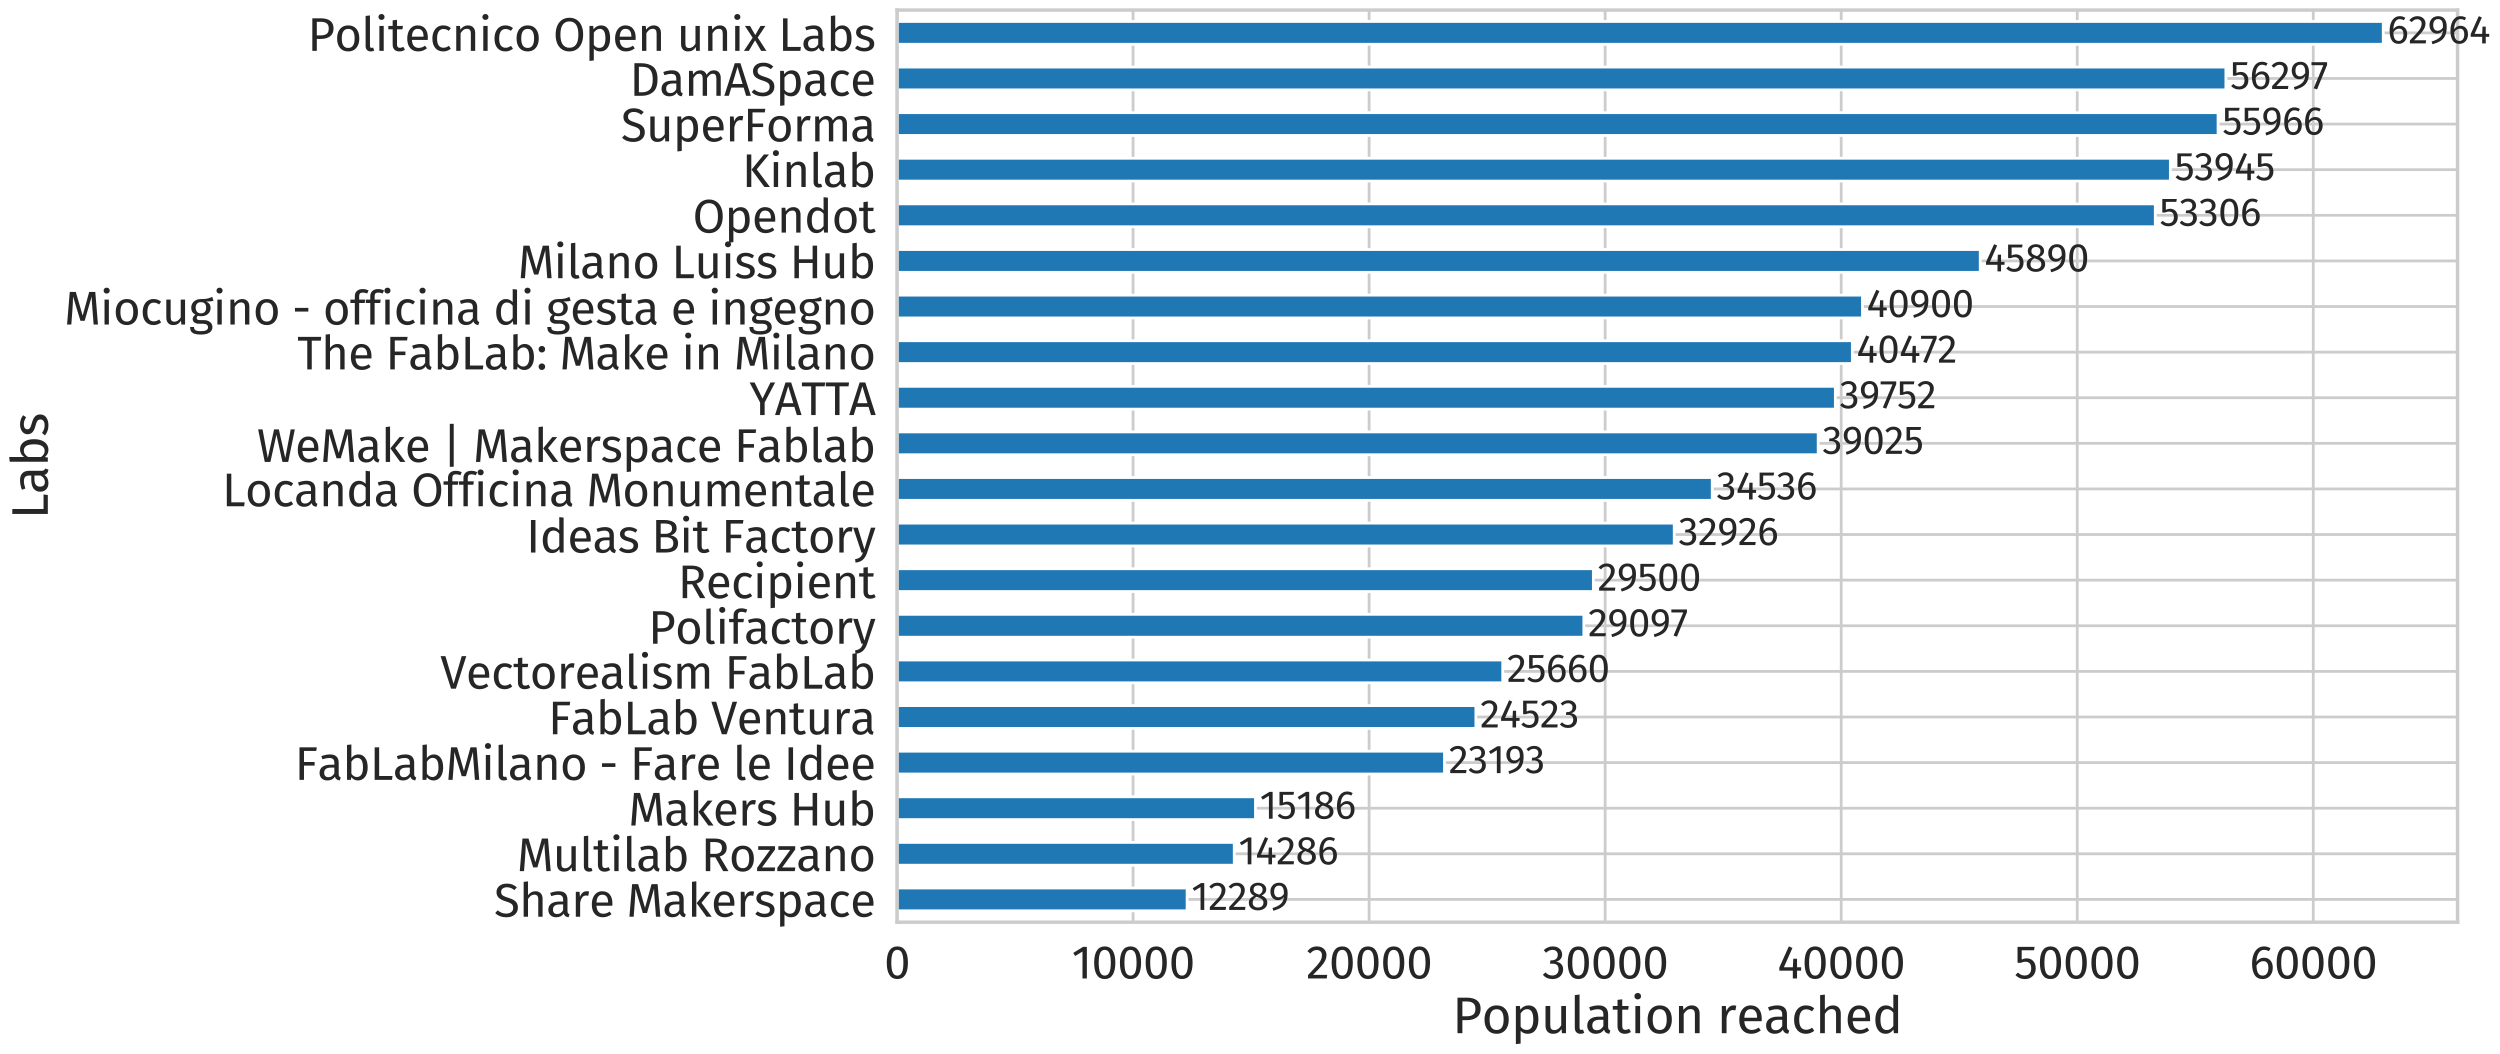 <?xml version="1.0" encoding="utf-8" standalone="no"?>
<!DOCTYPE svg PUBLIC "-//W3C//DTD SVG 1.1//EN"
  "http://www.w3.org/Graphics/SVG/1.1/DTD/svg11.dtd">
<svg height="753.745pt" version="1.1" viewBox="0 0 1787.872 753.745" width="1787.872pt" xmlns="http://www.w3.org/2000/svg" xmlns:xlink="http://www.w3.org/1999/xlink">
 <defs>
  <style type="text/css">*{stroke-linecap:butt;stroke-linejoin:round;}</style>
 </defs>
 <g id="figure_1">
  <g id="patch_1">
   <path d="M 0 753.745 
L 1787.872 753.745 
L 1787.872 0 
L 0 0 
z
" style="fill:#ffffff;"/>
  </g>
  <g id="axes_1">
   <g id="patch_2">
    <path d="M 641.512 659.52 
L 1757.512 659.52 
L 1757.512 7.2 
L 641.512 7.2 
z
" style="fill:#ffffff;"/>
   </g>
   <g id="matplotlib.axis_1">
    <g id="xtick_1">
     <g id="line2d_1">
      <path clip-path="url(#p5cc1c5a984)" d="M 641.512 659.52 
L 641.512 7.2 
" style="fill:none;stroke:#cccccc;stroke-linecap:round;stroke-width:2;"/>
     </g>
     <g id="text_1">
      <!-- 0 -->
      <g style="fill:#262626;" transform="translate(632.306 699.77)scale(0.33 -0.33)">
       <defs>
        <path d="M 1786 4346 
Q 2496 4346 2857 3779 
Q 3219 3213 3219 2138 
Q 3219 1062 2857 492 
Q 2496 -77 1786 -77 
Q 1075 -77 713 492 
Q 352 1062 352 2138 
Q 352 3213 713 3779 
Q 1075 4346 1786 4346 
z
M 1786 3878 
Q 1370 3878 1168 3468 
Q 966 3059 966 2138 
Q 966 1216 1168 803 
Q 1370 390 1786 390 
Q 2195 390 2400 803 
Q 2605 1216 2605 2138 
Q 2605 3053 2400 3465 
Q 2195 3878 1786 3878 
z
" id="FiraSans-Regular-30" transform="scale(0.016)"/>
       </defs>
       <use xlink:href="#FiraSans-Regular-30"/>
      </g>
     </g>
    </g>
    <g id="xtick_2">
     <g id="line2d_2">
      <path clip-path="url(#p5cc1c5a984)" d="M 810.316 659.52 
L 810.316 7.2 
" style="fill:none;stroke:#cccccc;stroke-linecap:round;stroke-width:2;"/>
     </g>
     <g id="text_2">
      <!-- 10000 -->
      <g style="fill:#262626;" transform="translate(766.346 699.77)scale(0.33 -0.33)">
       <defs>
        <path d="M 2067 4282 
L 2067 0 
L 1478 0 
L 1478 3654 
L 480 3046 
L 224 3462 
L 1549 4282 
L 2067 4282 
z
" id="FiraSans-Regular-31" transform="scale(0.016)"/>
       </defs>
       <use xlink:href="#FiraSans-Regular-31"/>
       <use x="43.3" xlink:href="#FiraSans-Regular-30"/>
       <use x="99.1" xlink:href="#FiraSans-Regular-30"/>
       <use x="154.9" xlink:href="#FiraSans-Regular-30"/>
       <use x="210.7" xlink:href="#FiraSans-Regular-30"/>
      </g>
     </g>
    </g>
    <g id="xtick_3">
     <g id="line2d_3">
      <path clip-path="url(#p5cc1c5a984)" d="M 979.12 659.52 
L 979.12 7.2 
" style="fill:none;stroke:#cccccc;stroke-linecap:round;stroke-width:2;"/>
     </g>
     <g id="text_3">
      <!-- 20000 -->
      <g style="fill:#262626;" transform="translate(934.126 699.77)scale(0.33 -0.33)">
       <defs>
        <path d="M 1459 4346 
Q 1843 4346 2134 4192 
Q 2426 4038 2586 3772 
Q 2746 3507 2746 3174 
Q 2746 2784 2570 2425 
Q 2394 2067 2029 1651 
Q 1664 1235 922 493 
L 2848 493 
L 2778 0 
L 250 0 
L 250 467 
Q 1107 1357 1465 1769 
Q 1824 2182 1977 2489 
Q 2131 2797 2131 3149 
Q 2131 3482 1939 3670 
Q 1747 3859 1427 3859 
Q 1165 3859 966 3750 
Q 768 3642 544 3392 
L 160 3699 
Q 422 4026 742 4186 
Q 1062 4346 1459 4346 
z
" id="FiraSans-Regular-32" transform="scale(0.016)"/>
       </defs>
       <use xlink:href="#FiraSans-Regular-32"/>
       <use x="49.5" xlink:href="#FiraSans-Regular-30"/>
       <use x="105.3" xlink:href="#FiraSans-Regular-30"/>
       <use x="161.1" xlink:href="#FiraSans-Regular-30"/>
       <use x="216.9" xlink:href="#FiraSans-Regular-30"/>
      </g>
     </g>
    </g>
    <g id="xtick_4">
     <g id="line2d_4">
      <path clip-path="url(#p5cc1c5a984)" d="M 1147.924 659.52 
L 1147.924 7.2 
" style="fill:none;stroke:#cccccc;stroke-linecap:round;stroke-width:2;"/>
     </g>
     <g id="text_4">
      <!-- 30000 -->
      <g style="fill:#262626;" transform="translate(1102.863 699.77)scale(0.33 -0.33)">
       <defs>
        <path d="M 1440 4346 
Q 1837 4346 2121 4198 
Q 2406 4051 2556 3801 
Q 2707 3552 2707 3258 
Q 2707 2867 2480 2614 
Q 2253 2362 1875 2272 
Q 2304 2234 2573 1965 
Q 2842 1696 2842 1235 
Q 2842 864 2662 563 
Q 2483 262 2150 92 
Q 1818 -77 1382 -77 
Q 992 -77 665 67 
Q 339 211 96 499 
L 448 826 
Q 659 608 880 505 
Q 1101 403 1363 403 
Q 1766 403 1996 630 
Q 2227 858 2227 1242 
Q 2227 1664 2009 1837 
Q 1792 2010 1376 2010 
L 1056 2010 
L 1126 2464 
L 1344 2464 
Q 1677 2464 1897 2662 
Q 2118 2861 2118 3219 
Q 2118 3520 1926 3696 
Q 1734 3872 1408 3872 
Q 1158 3872 950 3782 
Q 742 3693 525 3488 
L 218 3840 
Q 762 4346 1440 4346 
z
" id="FiraSans-Regular-33" transform="scale(0.016)"/>
       </defs>
       <use xlink:href="#FiraSans-Regular-33"/>
       <use x="49.9" xlink:href="#FiraSans-Regular-30"/>
       <use x="105.7" xlink:href="#FiraSans-Regular-30"/>
       <use x="161.5" xlink:href="#FiraSans-Regular-30"/>
       <use x="217.3" xlink:href="#FiraSans-Regular-30"/>
      </g>
     </g>
    </g>
    <g id="xtick_5">
     <g id="line2d_5">
      <path clip-path="url(#p5cc1c5a984)" d="M 1316.728 659.52 
L 1316.728 7.2 
" style="fill:none;stroke:#cccccc;stroke-linecap:round;stroke-width:2;"/>
     </g>
     <g id="text_5">
      <!-- 40000 -->
      <g style="fill:#262626;" transform="translate(1271.123 699.77)scale(0.33 -0.33)">
       <defs>
        <path d="M 3213 1523 
L 3213 1056 
L 2656 1056 
L 2656 0 
L 2086 0 
L 2086 1056 
L 256 1056 
L 256 1478 
L 1542 4346 
L 2035 4141 
L 877 1523 
L 2093 1523 
L 2144 2675 
L 2656 2675 
L 2656 1523 
L 3213 1523 
z
" id="FiraSans-Regular-34" transform="scale(0.016)"/>
       </defs>
       <use xlink:href="#FiraSans-Regular-34"/>
       <use x="53.2" xlink:href="#FiraSans-Regular-30"/>
       <use x="109" xlink:href="#FiraSans-Regular-30"/>
       <use x="164.8" xlink:href="#FiraSans-Regular-30"/>
       <use x="220.6" xlink:href="#FiraSans-Regular-30"/>
      </g>
     </g>
    </g>
    <g id="xtick_6">
     <g id="line2d_6">
      <path clip-path="url(#p5cc1c5a984)" d="M 1485.532 659.52 
L 1485.532 7.2 
" style="fill:none;stroke:#cccccc;stroke-linecap:round;stroke-width:2;"/>
     </g>
     <g id="text_6">
      <!-- 50000 -->
      <g style="fill:#262626;" transform="translate(1440.44 699.77)scale(0.33 -0.33)">
       <defs>
        <path d="M 2688 3821 
L 1018 3821 
L 1018 2560 
Q 1344 2726 1702 2726 
Q 2253 2726 2585 2364 
Q 2918 2003 2918 1370 
Q 2918 947 2732 617 
Q 2547 288 2211 105 
Q 1875 -77 1434 -77 
Q 1043 -77 736 60 
Q 429 198 166 467 
L 512 806 
Q 717 602 934 502 
Q 1152 403 1427 403 
Q 1837 403 2070 659 
Q 2304 915 2304 1382 
Q 2304 1850 2093 2061 
Q 1882 2272 1523 2272 
Q 1357 2272 1216 2237 
Q 1075 2202 915 2125 
L 454 2125 
L 454 4282 
L 2771 4282 
L 2688 3821 
z
" id="FiraSans-Regular-35" transform="scale(0.016)"/>
       </defs>
       <use xlink:href="#FiraSans-Regular-35"/>
       <use x="50.1" xlink:href="#FiraSans-Regular-30"/>
       <use x="105.9" xlink:href="#FiraSans-Regular-30"/>
       <use x="161.7" xlink:href="#FiraSans-Regular-30"/>
       <use x="217.5" xlink:href="#FiraSans-Regular-30"/>
      </g>
     </g>
    </g>
    <g id="xtick_7">
     <g id="line2d_7">
      <path clip-path="url(#p5cc1c5a984)" d="M 1654.336 659.52 
L 1654.336 7.2 
" style="fill:none;stroke:#cccccc;stroke-linecap:round;stroke-width:2;"/>
     </g>
     <g id="text_7">
      <!-- 60000 -->
      <g style="fill:#262626;" transform="translate(1608.716 699.77)scale(0.33 -0.33)">
       <defs>
        <path d="M 1971 2816 
Q 2298 2816 2566 2662 
Q 2835 2509 2995 2201 
Q 3155 1894 3155 1453 
Q 3155 998 2972 649 
Q 2790 301 2480 112 
Q 2170 -77 1792 -77 
Q 1043 -77 697 476 
Q 352 1030 352 2010 
Q 352 2707 547 3235 
Q 742 3763 1107 4054 
Q 1472 4346 1971 4346 
Q 2458 4346 2854 4083 
L 2624 3693 
Q 2323 3878 1965 3878 
Q 1504 3878 1235 3436 
Q 966 2995 941 2253 
Q 1338 2816 1971 2816 
z
M 1792 390 
Q 2163 390 2361 672 
Q 2560 954 2560 1434 
Q 2560 2349 1869 2349 
Q 1587 2349 1350 2192 
Q 1114 2035 947 1760 
Q 966 1056 1168 723 
Q 1370 390 1792 390 
z
" id="FiraSans-Regular-36" transform="scale(0.016)"/>
       </defs>
       <use xlink:href="#FiraSans-Regular-36"/>
       <use x="53.3" xlink:href="#FiraSans-Regular-30"/>
       <use x="109.1" xlink:href="#FiraSans-Regular-30"/>
       <use x="164.9" xlink:href="#FiraSans-Regular-30"/>
       <use x="220.7" xlink:href="#FiraSans-Regular-30"/>
      </g>
     </g>
    </g>
    <g id="text_8">
     <!-- Population reached -->
     <g style="fill:#262626;" transform="translate(1038.629 738.878)scale(0.36 -0.36)">
      <defs>
       <path d="M 1798 4410 
Q 2618 4410 3066 4067 
Q 3514 3725 3514 3046 
Q 3514 2323 3046 1971 
Q 2579 1619 1805 1619 
L 1248 1619 
L 1248 0 
L 640 0 
L 640 4410 
L 1798 4410 
z
M 1779 2099 
Q 2310 2099 2588 2304 
Q 2867 2509 2867 3040 
Q 2867 3514 2588 3725 
Q 2310 3936 1792 3936 
L 1248 3936 
L 1248 2099 
L 1779 2099 
z
" id="FiraSans-Regular-50" transform="scale(0.016)"/>
       <path d="M 1875 3450 
Q 2586 3450 2979 2976 
Q 3373 2502 3373 1690 
Q 3373 1165 3193 765 
Q 3014 365 2675 144 
Q 2336 -77 1869 -77 
Q 1158 -77 761 396 
Q 365 870 365 1683 
Q 365 2208 544 2608 
Q 723 3008 1062 3229 
Q 1402 3450 1875 3450 
z
M 1875 2976 
Q 998 2976 998 1683 
Q 998 397 1869 397 
Q 2739 397 2739 1690 
Q 2739 2976 1875 2976 
z
" id="FiraSans-Regular-6f" transform="scale(0.016)"/>
       <path d="M 2157 3450 
Q 2803 3450 3104 2989 
Q 3405 2528 3405 1690 
Q 3405 896 3059 409 
Q 2714 -77 2080 -77 
Q 1517 -77 1197 307 
L 1197 -1293 
L 608 -1363 
L 608 3373 
L 1114 3373 
L 1158 2918 
Q 1344 3174 1606 3312 
Q 1869 3450 2157 3450 
z
M 1939 403 
Q 2771 403 2771 1690 
Q 2771 2982 2010 2982 
Q 1760 2982 1555 2835 
Q 1350 2688 1197 2458 
L 1197 813 
Q 1325 614 1517 508 
Q 1709 403 1939 403 
z
" id="FiraSans-Regular-70" transform="scale(0.016)"/>
       <path d="M 3117 0 
L 2611 0 
L 2566 525 
Q 2374 211 2124 67 
Q 1875 -77 1517 -77 
Q 1075 -77 825 192 
Q 576 461 576 954 
L 576 3373 
L 1165 3373 
L 1165 1018 
Q 1165 672 1286 528 
Q 1408 384 1683 384 
Q 2176 384 2528 966 
L 2528 3373 
L 3117 3373 
L 3117 0 
z
" id="FiraSans-Regular-75" transform="scale(0.016)"/>
       <path d="M 1280 -77 
Q 954 -77 765 118 
Q 576 314 576 666 
L 576 4730 
L 1165 4800 
L 1165 678 
Q 1165 538 1213 474 
Q 1261 410 1376 410 
Q 1498 410 1594 448 
L 1747 38 
Q 1536 -77 1280 -77 
z
" id="FiraSans-Regular-6c" transform="scale(0.016)"/>
       <path d="M 2880 787 
Q 2880 582 2950 483 
Q 3021 384 3162 333 
L 3027 -77 
Q 2765 -45 2605 70 
Q 2445 186 2368 429 
Q 2029 -77 1363 -77 
Q 864 -77 576 204 
Q 288 486 288 941 
Q 288 1478 675 1766 
Q 1062 2054 1773 2054 
L 2291 2054 
L 2291 2304 
Q 2291 2662 2118 2816 
Q 1946 2970 1587 2970 
Q 1216 2970 678 2790 
L 531 3219 
Q 1158 3450 1696 3450 
Q 2291 3450 2585 3158 
Q 2880 2867 2880 2330 
L 2880 787 
z
M 1498 365 
Q 2003 365 2291 890 
L 2291 1664 
L 1850 1664 
Q 915 1664 915 973 
Q 915 672 1062 518 
Q 1210 365 1498 365 
z
" id="FiraSans-Regular-61" transform="scale(0.016)"/>
       <path d="M 2310 154 
Q 1978 -77 1555 -77 
Q 1126 -77 886 169 
Q 646 416 646 883 
L 646 2918 
L 58 2918 
L 58 3373 
L 646 3373 
L 646 4134 
L 1235 4205 
L 1235 3373 
L 2035 3373 
L 1971 2918 
L 1235 2918 
L 1235 909 
Q 1235 646 1328 528 
Q 1421 410 1638 410 
Q 1837 410 2086 544 
L 2310 154 
z
" id="FiraSans-Regular-74" transform="scale(0.016)"/>
       <path d="M 1197 3373 
L 1197 0 
L 608 0 
L 608 3373 
L 1197 3373 
z
M 896 4992 
Q 1082 4992 1197 4877 
Q 1312 4762 1312 4589 
Q 1312 4416 1197 4304 
Q 1082 4192 896 4192 
Q 717 4192 601 4304 
Q 486 4416 486 4589 
Q 486 4762 601 4877 
Q 717 4992 896 4992 
z
" id="FiraSans-Regular-69" transform="scale(0.016)"/>
       <path d="M 2195 3450 
Q 2656 3450 2915 3174 
Q 3174 2899 3174 2419 
L 3174 0 
L 2586 0 
L 2586 2336 
Q 2586 2694 2451 2841 
Q 2317 2989 2054 2989 
Q 1786 2989 1581 2835 
Q 1376 2682 1197 2394 
L 1197 0 
L 608 0 
L 608 3373 
L 1114 3373 
L 1165 2874 
Q 1344 3142 1609 3296 
Q 1875 3450 2195 3450 
z
" id="FiraSans-Regular-6e" transform="scale(0.016)"/>
       <path id="FiraSans-Regular-20" transform="scale(0.016)"/>
       <path d="M 2074 3450 
Q 2253 3450 2406 3411 
L 2298 2835 
Q 2144 2874 2003 2874 
Q 1690 2874 1498 2643 
Q 1306 2413 1197 1926 
L 1197 0 
L 608 0 
L 608 3373 
L 1114 3373 
L 1171 2688 
Q 1306 3066 1536 3258 
Q 1766 3450 2074 3450 
z
" id="FiraSans-Regular-72" transform="scale(0.016)"/>
       <path d="M 3155 1786 
Q 3155 1638 3142 1485 
L 992 1485 
Q 1030 928 1273 665 
Q 1517 403 1901 403 
Q 2144 403 2349 473 
Q 2554 544 2778 698 
L 3034 346 
Q 2496 -77 1856 -77 
Q 1152 -77 758 384 
Q 365 845 365 1651 
Q 365 2176 534 2582 
Q 704 2989 1021 3219 
Q 1338 3450 1766 3450 
Q 2438 3450 2796 3008 
Q 3155 2566 3155 1786 
z
M 2573 1958 
Q 2573 2458 2374 2720 
Q 2176 2982 1779 2982 
Q 1056 2982 992 1920 
L 2573 1920 
L 2573 1958 
z
" id="FiraSans-Regular-65" transform="scale(0.016)"/>
       <path d="M 1837 3450 
Q 2138 3450 2387 3363 
Q 2637 3277 2867 3085 
L 2586 2714 
Q 2406 2842 2236 2902 
Q 2067 2963 1862 2963 
Q 1453 2963 1225 2636 
Q 998 2310 998 1670 
Q 998 1030 1222 726 
Q 1446 422 1862 422 
Q 2061 422 2227 483 
Q 2394 544 2598 678 
L 2867 294 
Q 2406 -77 1837 -77 
Q 1152 -77 758 384 
Q 365 845 365 1658 
Q 365 2195 544 2598 
Q 723 3002 1052 3226 
Q 1382 3450 1837 3450 
z
" id="FiraSans-Regular-63" transform="scale(0.016)"/>
       <path d="M 2195 3450 
Q 2656 3450 2915 3174 
Q 3174 2899 3174 2419 
L 3174 0 
L 2586 0 
L 2586 2336 
Q 2586 2694 2448 2841 
Q 2310 2989 2048 2989 
Q 1786 2989 1581 2835 
Q 1376 2682 1197 2400 
L 1197 0 
L 608 0 
L 608 4723 
L 1197 4787 
L 1197 2906 
Q 1594 3450 2195 3450 
z
" id="FiraSans-Regular-68" transform="scale(0.016)"/>
       <path d="M 3219 4730 
L 3219 0 
L 2701 0 
L 2643 467 
Q 2477 211 2227 67 
Q 1978 -77 1670 -77 
Q 1069 -77 733 396 
Q 397 870 397 1670 
Q 397 2189 557 2592 
Q 717 2995 1017 3222 
Q 1318 3450 1722 3450 
Q 2240 3450 2630 3034 
L 2630 4800 
L 3219 4730 
z
M 1798 390 
Q 2067 390 2259 515 
Q 2451 640 2630 890 
L 2630 2541 
Q 2464 2758 2275 2870 
Q 2086 2982 1850 2982 
Q 1459 2982 1244 2656 
Q 1030 2330 1030 1683 
Q 1030 1030 1228 710 
Q 1427 390 1798 390 
z
" id="FiraSans-Regular-64" transform="scale(0.016)"/>
      </defs>
      <use xlink:href="#FiraSans-Regular-50"/>
      <use x="58.1" xlink:href="#FiraSans-Regular-6f"/>
      <use x="116.5" xlink:href="#FiraSans-Regular-70"/>
      <use x="175.9" xlink:href="#FiraSans-Regular-75"/>
      <use x="234.1" xlink:href="#FiraSans-Regular-6c"/>
      <use x="263.4" xlink:href="#FiraSans-Regular-61"/>
      <use x="317.8" xlink:href="#FiraSans-Regular-74"/>
      <use x="353.9" xlink:href="#FiraSans-Regular-69"/>
      <use x="382.1" xlink:href="#FiraSans-Regular-6f"/>
      <use x="440.5" xlink:href="#FiraSans-Regular-6e"/>
      <use x="499.1" xlink:href="#FiraSans-Regular-20"/>
      <use x="525.6" xlink:href="#FiraSans-Regular-72"/>
      <use x="564.2" xlink:href="#FiraSans-Regular-65"/>
      <use x="618.7" xlink:href="#FiraSans-Regular-61"/>
      <use x="673.1" xlink:href="#FiraSans-Regular-63"/>
      <use x="720.9" xlink:href="#FiraSans-Regular-68"/>
      <use x="779.5" xlink:href="#FiraSans-Regular-65"/>
      <use x="834" xlink:href="#FiraSans-Regular-64"/>
     </g>
    </g>
   </g>
   <g id="matplotlib.axis_2">
    <g id="ytick_1">
     <g id="line2d_8">
      <path clip-path="url(#p5cc1c5a984)" d="M 641.512 643.212 
L 1757.512 643.212 
" style="fill:none;stroke:#cccccc;stroke-linecap:round;stroke-width:2;"/>
     </g>
     <g id="text_9">
      <!-- Share Makerspace -->
      <g style="fill:#262626;" transform="translate(353.298 655.587)scale(0.33 -0.33)">
       <defs>
        <path d="M 1728 4486 
Q 2170 4486 2483 4361 
Q 2797 4237 3091 3974 
L 2758 3603 
Q 2509 3802 2269 3894 
Q 2029 3987 1754 3987 
Q 1408 3987 1184 3827 
Q 960 3667 960 3360 
Q 960 3168 1037 3037 
Q 1114 2906 1322 2797 
Q 1530 2688 1926 2566 
Q 2342 2438 2617 2291 
Q 2893 2144 3062 1885 
Q 3232 1626 3232 1229 
Q 3232 845 3043 550 
Q 2854 256 2499 89 
Q 2144 -77 1658 -77 
Q 742 -77 160 493 
L 493 864 
Q 762 646 1037 534 
Q 1312 422 1651 422 
Q 2061 422 2329 624 
Q 2598 826 2598 1210 
Q 2598 1427 2515 1571 
Q 2432 1715 2230 1830 
Q 2029 1946 1645 2061 
Q 966 2266 652 2554 
Q 339 2842 339 3334 
Q 339 3667 515 3929 
Q 691 4192 1008 4339 
Q 1325 4486 1728 4486 
z
" id="FiraSans-Regular-53" transform="scale(0.016)"/>
        <path d="M 4582 0 
L 3994 0 
L 3840 1990 
Q 3744 3162 3731 3789 
L 2778 499 
L 2208 499 
L 1203 3795 
Q 1203 2995 1120 1946 
L 973 0 
L 397 0 
L 762 4410 
L 1581 4410 
L 2509 1203 
L 3392 4410 
L 4218 4410 
L 4582 0 
z
" id="FiraSans-Regular-4d" transform="scale(0.016)"/>
        <path d="M 1197 4800 
L 1197 0 
L 608 0 
L 608 4730 
L 1197 4800 
z
M 3136 3373 
L 1894 1882 
L 3277 0 
L 2573 0 
L 1235 1843 
L 2477 3373 
L 3136 3373 
z
" id="FiraSans-Regular-6b" transform="scale(0.016)"/>
        <path d="M 1523 3450 
Q 1869 3450 2144 3354 
Q 2419 3258 2669 3066 
L 2419 2694 
Q 2189 2842 1981 2912 
Q 1773 2982 1542 2982 
Q 1254 2982 1088 2864 
Q 922 2746 922 2541 
Q 922 2336 1078 2221 
Q 1235 2106 1645 1997 
Q 2208 1856 2486 1613 
Q 2765 1370 2765 947 
Q 2765 448 2377 185 
Q 1990 -77 1434 -77 
Q 666 -77 160 365 
L 474 723 
Q 902 397 1421 397 
Q 1754 397 1949 534 
Q 2144 672 2144 909 
Q 2144 1082 2073 1187 
Q 2003 1293 1830 1373 
Q 1658 1453 1325 1542 
Q 787 1683 547 1920 
Q 307 2157 307 2522 
Q 307 2784 464 2998 
Q 621 3213 899 3331 
Q 1178 3450 1523 3450 
z
" id="FiraSans-Regular-73" transform="scale(0.016)"/>
       </defs>
       <use xlink:href="#FiraSans-Regular-53"/>
       <use x="54.5" xlink:href="#FiraSans-Regular-68"/>
       <use x="113.1" xlink:href="#FiraSans-Regular-61"/>
       <use x="167.5" xlink:href="#FiraSans-Regular-72"/>
       <use x="206.1" xlink:href="#FiraSans-Regular-65"/>
       <use x="260.6" xlink:href="#FiraSans-Regular-20"/>
       <use x="287.1" xlink:href="#FiraSans-Regular-4d"/>
       <use x="364.9" xlink:href="#FiraSans-Regular-61"/>
       <use x="419.3" xlink:href="#FiraSans-Regular-6b"/>
       <use x="470.5" xlink:href="#FiraSans-Regular-65"/>
       <use x="525" xlink:href="#FiraSans-Regular-72"/>
       <use x="563.6" xlink:href="#FiraSans-Regular-73"/>
       <use x="610.3" xlink:href="#FiraSans-Regular-70"/>
       <use x="669.7" xlink:href="#FiraSans-Regular-61"/>
       <use x="724.1" xlink:href="#FiraSans-Regular-63"/>
       <use x="771.9" xlink:href="#FiraSans-Regular-65"/>
      </g>
     </g>
    </g>
    <g id="ytick_2">
     <g id="line2d_9">
      <path clip-path="url(#p5cc1c5a984)" d="M 641.512 610.596 
L 1757.512 610.596 
" style="fill:none;stroke:#cccccc;stroke-linecap:round;stroke-width:2;"/>
     </g>
     <g id="text_10">
      <!-- Multilab Rozzano -->
      <g style="fill:#262626;" transform="translate(369.628 622.971)scale(0.33 -0.33)">
       <defs>
        <path d="M 2150 3450 
Q 2726 3450 3065 2986 
Q 3405 2522 3405 1690 
Q 3405 1165 3245 765 
Q 3085 365 2784 144 
Q 2483 -77 2080 -77 
Q 1549 -77 1184 371 
L 1126 0 
L 608 0 
L 608 4730 
L 1197 4800 
L 1197 2950 
Q 1562 3450 2150 3450 
z
M 1939 390 
Q 2330 390 2550 707 
Q 2771 1024 2771 1690 
Q 2771 2374 2566 2678 
Q 2362 2982 1984 2982 
Q 1536 2982 1197 2458 
L 1197 845 
Q 1331 634 1526 512 
Q 1722 390 1939 390 
z
" id="FiraSans-Regular-62" transform="scale(0.016)"/>
        <path d="M 1933 1869 
L 1248 1869 
L 1248 0 
L 640 0 
L 640 4410 
L 1798 4410 
Q 2624 4410 3049 4096 
Q 3475 3782 3475 3162 
Q 3475 2701 3238 2413 
Q 3002 2125 2522 1978 
L 3712 0 
L 2989 0 
L 1933 1869 
z
M 1862 2336 
Q 2342 2336 2585 2531 
Q 2829 2726 2829 3162 
Q 2829 3571 2582 3753 
Q 2336 3936 1792 3936 
L 1248 3936 
L 1248 2336 
L 1862 2336 
z
" id="FiraSans-Regular-52" transform="scale(0.016)"/>
        <path d="M 2586 3373 
L 2586 2925 
L 826 493 
L 2605 493 
L 2534 0 
L 160 0 
L 160 442 
L 1914 2874 
L 307 2874 
L 307 3373 
L 2586 3373 
z
" id="FiraSans-Regular-7a" transform="scale(0.016)"/>
       </defs>
       <use xlink:href="#FiraSans-Regular-4d"/>
       <use x="77.8" xlink:href="#FiraSans-Regular-75"/>
       <use x="136" xlink:href="#FiraSans-Regular-6c"/>
       <use x="165.3" xlink:href="#FiraSans-Regular-74"/>
       <use x="201.4" xlink:href="#FiraSans-Regular-69"/>
       <use x="229.6" xlink:href="#FiraSans-Regular-6c"/>
       <use x="258.9" xlink:href="#FiraSans-Regular-61"/>
       <use x="313.3" xlink:href="#FiraSans-Regular-62"/>
       <use x="372.7" xlink:href="#FiraSans-Regular-20"/>
       <use x="399.2" xlink:href="#FiraSans-Regular-52"/>
       <use x="459.7" xlink:href="#FiraSans-Regular-6f"/>
       <use x="518.1" xlink:href="#FiraSans-Regular-7a"/>
       <use x="561.8" xlink:href="#FiraSans-Regular-7a"/>
       <use x="605.5" xlink:href="#FiraSans-Regular-61"/>
       <use x="659.9" xlink:href="#FiraSans-Regular-6e"/>
       <use x="718.5" xlink:href="#FiraSans-Regular-6f"/>
      </g>
     </g>
    </g>
    <g id="ytick_3">
     <g id="line2d_10">
      <path clip-path="url(#p5cc1c5a984)" d="M 641.512 577.98 
L 1757.512 577.98 
" style="fill:none;stroke:#cccccc;stroke-linecap:round;stroke-width:2;"/>
     </g>
     <g id="text_11">
      <!-- Makers Hub -->
      <g style="fill:#262626;" transform="translate(449.359 590.355)scale(0.33 -0.33)">
       <defs>
        <path d="M 3104 0 
L 3104 2067 
L 1248 2067 
L 1248 0 
L 640 0 
L 640 4410 
L 1248 4410 
L 1248 2566 
L 3104 2566 
L 3104 4410 
L 3712 4410 
L 3712 0 
L 3104 0 
z
" id="FiraSans-Regular-48" transform="scale(0.016)"/>
       </defs>
       <use xlink:href="#FiraSans-Regular-4d"/>
       <use x="77.8" xlink:href="#FiraSans-Regular-61"/>
       <use x="132.2" xlink:href="#FiraSans-Regular-6b"/>
       <use x="183.4" xlink:href="#FiraSans-Regular-65"/>
       <use x="237.9" xlink:href="#FiraSans-Regular-72"/>
       <use x="276.5" xlink:href="#FiraSans-Regular-73"/>
       <use x="323.2" xlink:href="#FiraSans-Regular-20"/>
       <use x="349.7" xlink:href="#FiraSans-Regular-48"/>
       <use x="417.7" xlink:href="#FiraSans-Regular-75"/>
       <use x="475.9" xlink:href="#FiraSans-Regular-62"/>
      </g>
     </g>
    </g>
    <g id="ytick_4">
     <g id="line2d_11">
      <path clip-path="url(#p5cc1c5a984)" d="M 641.512 545.364 
L 1757.512 545.364 
" style="fill:none;stroke:#cccccc;stroke-linecap:round;stroke-width:2;"/>
     </g>
     <g id="text_12">
      <!-- FabLabMilano - Fare le Idee -->
      <g style="fill:#262626;" transform="translate(210.805 557.739)scale(0.33 -0.33)">
       <defs>
        <path d="M 640 0 
L 640 4410 
L 2982 4410 
L 2912 3923 
L 1248 3923 
L 1248 2419 
L 2688 2419 
L 2688 1939 
L 1248 1939 
L 1248 0 
L 640 0 
z
" id="FiraSans-Regular-46" transform="scale(0.016)"/>
        <path d="M 1248 4410 
L 1248 531 
L 3059 531 
L 2989 0 
L 640 0 
L 640 4410 
L 1248 4410 
z
" id="FiraSans-Regular-4c" transform="scale(0.016)"/>
        <path d="M 384 1754 
L 384 2253 
L 2195 2253 
L 2195 1754 
L 384 1754 
z
" id="FiraSans-Regular-2d" transform="scale(0.016)"/>
        <path d="M 1248 4410 
L 1248 0 
L 640 0 
L 640 4410 
L 1248 4410 
z
" id="FiraSans-Regular-49" transform="scale(0.016)"/>
       </defs>
       <use xlink:href="#FiraSans-Regular-46"/>
       <use x="49.1" xlink:href="#FiraSans-Regular-61"/>
       <use x="103.5" xlink:href="#FiraSans-Regular-62"/>
       <use x="162.9" xlink:href="#FiraSans-Regular-4c"/>
       <use x="212.7" xlink:href="#FiraSans-Regular-61"/>
       <use x="267.1" xlink:href="#FiraSans-Regular-62"/>
       <use x="326.5" xlink:href="#FiraSans-Regular-4d"/>
       <use x="404.3" xlink:href="#FiraSans-Regular-69"/>
       <use x="432.5" xlink:href="#FiraSans-Regular-6c"/>
       <use x="461.8" xlink:href="#FiraSans-Regular-61"/>
       <use x="516.2" xlink:href="#FiraSans-Regular-6e"/>
       <use x="574.8" xlink:href="#FiraSans-Regular-6f"/>
       <use x="633.2" xlink:href="#FiraSans-Regular-20"/>
       <use x="659.7" xlink:href="#FiraSans-Regular-2d"/>
       <use x="700" xlink:href="#FiraSans-Regular-20"/>
       <use x="726.5" xlink:href="#FiraSans-Regular-46"/>
       <use x="775.6" xlink:href="#FiraSans-Regular-61"/>
       <use x="830" xlink:href="#FiraSans-Regular-72"/>
       <use x="868.6" xlink:href="#FiraSans-Regular-65"/>
       <use x="923.1" xlink:href="#FiraSans-Regular-20"/>
       <use x="949.6" xlink:href="#FiraSans-Regular-6c"/>
       <use x="978.9" xlink:href="#FiraSans-Regular-65"/>
       <use x="1033.4" xlink:href="#FiraSans-Regular-20"/>
       <use x="1059.9" xlink:href="#FiraSans-Regular-49"/>
       <use x="1089.4" xlink:href="#FiraSans-Regular-64"/>
       <use x="1149.2" xlink:href="#FiraSans-Regular-65"/>
       <use x="1203.7" xlink:href="#FiraSans-Regular-65"/>
      </g>
     </g>
    </g>
    <g id="ytick_5">
     <g id="line2d_12">
      <path clip-path="url(#p5cc1c5a984)" d="M 641.512 512.748 
L 1757.512 512.748 
" style="fill:none;stroke:#cccccc;stroke-linecap:round;stroke-width:2;"/>
     </g>
     <g id="text_13">
      <!-- FabLab Ventura -->
      <g style="fill:#262626;" transform="translate(392.042 525.123)scale(0.33 -0.33)">
       <defs>
        <path d="M 3520 4410 
L 2112 0 
L 1459 0 
L 38 4410 
L 691 4410 
L 1798 659 
L 2906 4410 
L 3520 4410 
z
" id="FiraSans-Regular-56" transform="scale(0.016)"/>
       </defs>
       <use xlink:href="#FiraSans-Regular-46"/>
       <use x="49.1" xlink:href="#FiraSans-Regular-61"/>
       <use x="103.5" xlink:href="#FiraSans-Regular-62"/>
       <use x="162.9" xlink:href="#FiraSans-Regular-4c"/>
       <use x="212.7" xlink:href="#FiraSans-Regular-61"/>
       <use x="267.1" xlink:href="#FiraSans-Regular-62"/>
       <use x="326.5" xlink:href="#FiraSans-Regular-20"/>
       <use x="353" xlink:href="#FiraSans-Regular-56"/>
       <use x="408.6" xlink:href="#FiraSans-Regular-65"/>
       <use x="463.1" xlink:href="#FiraSans-Regular-6e"/>
       <use x="521.7" xlink:href="#FiraSans-Regular-74"/>
       <use x="557.8" xlink:href="#FiraSans-Regular-75"/>
       <use x="616" xlink:href="#FiraSans-Regular-72"/>
       <use x="654.6" xlink:href="#FiraSans-Regular-61"/>
      </g>
     </g>
    </g>
    <g id="ytick_6">
     <g id="line2d_13">
      <path clip-path="url(#p5cc1c5a984)" d="M 641.512 480.132 
L 1757.512 480.132 
" style="fill:none;stroke:#cccccc;stroke-linecap:round;stroke-width:2;"/>
     </g>
     <g id="text_14">
      <!-- Vectorealism FabLab -->
      <g style="fill:#262626;" transform="translate(314.884 492.507)scale(0.33 -0.33)">
       <defs>
        <path d="M 3994 3450 
Q 4410 3450 4659 3171 
Q 4909 2893 4909 2419 
L 4909 0 
L 4320 0 
L 4320 2336 
Q 4320 2989 3846 2989 
Q 3597 2989 3424 2845 
Q 3251 2701 3053 2394 
L 3053 0 
L 2464 0 
L 2464 2336 
Q 2464 2989 1990 2989 
Q 1734 2989 1561 2841 
Q 1389 2694 1197 2394 
L 1197 0 
L 608 0 
L 608 3373 
L 1114 3373 
L 1165 2880 
Q 1542 3450 2138 3450 
Q 2451 3450 2672 3290 
Q 2893 3130 2989 2842 
Q 3187 3136 3427 3293 
Q 3667 3450 3994 3450 
z
" id="FiraSans-Regular-6d" transform="scale(0.016)"/>
       </defs>
       <use xlink:href="#FiraSans-Regular-56"/>
       <use x="55.6" xlink:href="#FiraSans-Regular-65"/>
       <use x="110.1" xlink:href="#FiraSans-Regular-63"/>
       <use x="157.9" xlink:href="#FiraSans-Regular-74"/>
       <use x="194" xlink:href="#FiraSans-Regular-6f"/>
       <use x="252.4" xlink:href="#FiraSans-Regular-72"/>
       <use x="291" xlink:href="#FiraSans-Regular-65"/>
       <use x="345.5" xlink:href="#FiraSans-Regular-61"/>
       <use x="399.9" xlink:href="#FiraSans-Regular-6c"/>
       <use x="429.2" xlink:href="#FiraSans-Regular-69"/>
       <use x="457.4" xlink:href="#FiraSans-Regular-73"/>
       <use x="504.1" xlink:href="#FiraSans-Regular-6d"/>
       <use x="589.8" xlink:href="#FiraSans-Regular-20"/>
       <use x="616.3" xlink:href="#FiraSans-Regular-46"/>
       <use x="665.4" xlink:href="#FiraSans-Regular-61"/>
       <use x="719.8" xlink:href="#FiraSans-Regular-62"/>
       <use x="779.2" xlink:href="#FiraSans-Regular-4c"/>
       <use x="829" xlink:href="#FiraSans-Regular-61"/>
       <use x="883.4" xlink:href="#FiraSans-Regular-62"/>
      </g>
     </g>
    </g>
    <g id="ytick_7">
     <g id="line2d_14">
      <path clip-path="url(#p5cc1c5a984)" d="M 641.512 447.516 
L 1757.512 447.516 
" style="fill:none;stroke:#cccccc;stroke-linecap:round;stroke-width:2;"/>
     </g>
     <g id="text_15">
      <!-- Polifactory -->
      <g style="fill:#262626;" transform="translate(463.652 460.386)scale(0.33 -0.33)">
       <defs>
        <path d="M 1754 4326 
Q 1485 4326 1369 4208 
Q 1254 4090 1254 3840 
L 1254 3373 
L 2074 3373 
L 2010 2918 
L 1254 2918 
L 1254 0 
L 666 0 
L 666 2918 
L 64 2918 
L 64 3373 
L 666 3373 
L 666 3834 
Q 666 4269 944 4534 
Q 1222 4800 1722 4800 
Q 1952 4800 2134 4758 
Q 2317 4717 2528 4627 
L 2342 4198 
Q 2054 4326 1754 4326 
z
" id="FiraSans-Regular-66" transform="scale(0.016)"/>
        <path d="M 1958 -19 
Q 1760 -608 1405 -950 
Q 1050 -1293 390 -1363 
L 326 -902 
Q 659 -845 857 -736 
Q 1056 -627 1174 -457 
Q 1293 -288 1395 0 
L 1197 0 
L 64 3373 
L 691 3373 
L 1594 429 
L 2477 3373 
L 3085 3373 
L 1958 -19 
z
" id="FiraSans-Regular-79" transform="scale(0.016)"/>
       </defs>
       <use xlink:href="#FiraSans-Regular-50"/>
       <use x="58.1" xlink:href="#FiraSans-Regular-6f"/>
       <use x="116.5" xlink:href="#FiraSans-Regular-6c"/>
       <use x="145.8" xlink:href="#FiraSans-Regular-69"/>
       <use x="174" xlink:href="#FiraSans-Regular-66"/>
       <use x="207.5" xlink:href="#FiraSans-Regular-61"/>
       <use x="261.9" xlink:href="#FiraSans-Regular-63"/>
       <use x="309.7" xlink:href="#FiraSans-Regular-74"/>
       <use x="345.8" xlink:href="#FiraSans-Regular-6f"/>
       <use x="404.2" xlink:href="#FiraSans-Regular-72"/>
       <use x="442.8" xlink:href="#FiraSans-Regular-79"/>
      </g>
     </g>
    </g>
    <g id="ytick_8">
     <g id="line2d_15">
      <path clip-path="url(#p5cc1c5a984)" d="M 641.512 414.9 
L 1757.512 414.9 
" style="fill:none;stroke:#cccccc;stroke-linecap:round;stroke-width:2;"/>
     </g>
     <g id="text_16">
      <!-- Recipient -->
      <g style="fill:#262626;" transform="translate(484.839 427.77)scale(0.33 -0.33)">
       <use xlink:href="#FiraSans-Regular-52"/>
       <use x="60.5" xlink:href="#FiraSans-Regular-65"/>
       <use x="115" xlink:href="#FiraSans-Regular-63"/>
       <use x="162.8" xlink:href="#FiraSans-Regular-69"/>
       <use x="191" xlink:href="#FiraSans-Regular-70"/>
       <use x="250.4" xlink:href="#FiraSans-Regular-69"/>
       <use x="278.6" xlink:href="#FiraSans-Regular-65"/>
       <use x="333.1" xlink:href="#FiraSans-Regular-6e"/>
       <use x="391.7" xlink:href="#FiraSans-Regular-74"/>
      </g>
     </g>
    </g>
    <g id="ytick_9">
     <g id="line2d_16">
      <path clip-path="url(#p5cc1c5a984)" d="M 641.512 382.284 
L 1757.512 382.284 
" style="fill:none;stroke:#cccccc;stroke-linecap:round;stroke-width:2;"/>
     </g>
     <g id="text_17">
      <!-- Ideas Bit Factory -->
      <g style="fill:#262626;" transform="translate(376.336 395.154)scale(0.33 -0.33)">
       <defs>
        <path d="M 2586 2330 
Q 3040 2253 3321 2009 
Q 3603 1766 3603 1254 
Q 3603 0 1856 0 
L 640 0 
L 640 4410 
L 1683 4410 
Q 2522 4410 2966 4134 
Q 3411 3859 3411 3296 
Q 3411 2912 3171 2656 
Q 2931 2400 2586 2330 
z
M 1248 3930 
L 1248 2541 
L 1914 2541 
Q 2298 2541 2544 2726 
Q 2790 2912 2790 3251 
Q 2790 3635 2531 3782 
Q 2272 3930 1747 3930 
L 1248 3930 
z
M 1856 486 
Q 2394 486 2678 646 
Q 2963 806 2963 1254 
Q 2963 1690 2688 1882 
Q 2413 2074 1971 2074 
L 1248 2074 
L 1248 486 
L 1856 486 
z
" id="FiraSans-Regular-42" transform="scale(0.016)"/>
       </defs>
       <use xlink:href="#FiraSans-Regular-49"/>
       <use x="29.5" xlink:href="#FiraSans-Regular-64"/>
       <use x="89.3" xlink:href="#FiraSans-Regular-65"/>
       <use x="143.8" xlink:href="#FiraSans-Regular-61"/>
       <use x="198.2" xlink:href="#FiraSans-Regular-73"/>
       <use x="244.9" xlink:href="#FiraSans-Regular-20"/>
       <use x="271.4" xlink:href="#FiraSans-Regular-42"/>
       <use x="332.2" xlink:href="#FiraSans-Regular-69"/>
       <use x="360.4" xlink:href="#FiraSans-Regular-74"/>
       <use x="396.5" xlink:href="#FiraSans-Regular-20"/>
       <use x="423" xlink:href="#FiraSans-Regular-46"/>
       <use x="472.1" xlink:href="#FiraSans-Regular-61"/>
       <use x="526.5" xlink:href="#FiraSans-Regular-63"/>
       <use x="574.3" xlink:href="#FiraSans-Regular-74"/>
       <use x="610.4" xlink:href="#FiraSans-Regular-6f"/>
       <use x="668.8" xlink:href="#FiraSans-Regular-72"/>
       <use x="707.4" xlink:href="#FiraSans-Regular-79"/>
      </g>
     </g>
    </g>
    <g id="ytick_10">
     <g id="line2d_17">
      <path clip-path="url(#p5cc1c5a984)" d="M 641.512 349.668 
L 1757.512 349.668 
" style="fill:none;stroke:#cccccc;stroke-linecap:round;stroke-width:2;"/>
     </g>
     <g id="text_18">
      <!-- Locanda Officina Monumentale -->
      <g style="fill:#262626;" transform="translate(158.83 362.043)scale(0.33 -0.33)">
       <defs>
        <path d="M 2214 4486 
Q 2771 4486 3190 4220 
Q 3610 3955 3843 3443 
Q 4077 2931 4077 2202 
Q 4077 1485 3843 973 
Q 3610 461 3190 192 
Q 2771 -77 2214 -77 
Q 1658 -77 1238 185 
Q 819 448 585 960 
Q 352 1472 352 2195 
Q 352 2906 585 3424 
Q 819 3942 1241 4214 
Q 1664 4486 2214 4486 
z
M 2214 3987 
Q 1638 3987 1318 3552 
Q 998 3117 998 2195 
Q 998 1280 1321 851 
Q 1645 422 2214 422 
Q 3430 422 3430 2202 
Q 3430 3987 2214 3987 
z
" id="FiraSans-Regular-4f" transform="scale(0.016)"/>
       </defs>
       <use xlink:href="#FiraSans-Regular-4c"/>
       <use x="49.8" xlink:href="#FiraSans-Regular-6f"/>
       <use x="108.2" xlink:href="#FiraSans-Regular-63"/>
       <use x="156" xlink:href="#FiraSans-Regular-61"/>
       <use x="210.4" xlink:href="#FiraSans-Regular-6e"/>
       <use x="269" xlink:href="#FiraSans-Regular-64"/>
       <use x="328.8" xlink:href="#FiraSans-Regular-61"/>
       <use x="383.2" xlink:href="#FiraSans-Regular-20"/>
       <use x="409.7" xlink:href="#FiraSans-Regular-4f"/>
       <use x="478.9" xlink:href="#FiraSans-Regular-66"/>
       <use x="512.4" xlink:href="#FiraSans-Regular-66"/>
       <use x="545.9" xlink:href="#FiraSans-Regular-69"/>
       <use x="574.1" xlink:href="#FiraSans-Regular-63"/>
       <use x="621.9" xlink:href="#FiraSans-Regular-69"/>
       <use x="650.1" xlink:href="#FiraSans-Regular-6e"/>
       <use x="708.7" xlink:href="#FiraSans-Regular-61"/>
       <use x="763.1" xlink:href="#FiraSans-Regular-20"/>
       <use x="789.6" xlink:href="#FiraSans-Regular-4d"/>
       <use x="867.4" xlink:href="#FiraSans-Regular-6f"/>
       <use x="925.8" xlink:href="#FiraSans-Regular-6e"/>
       <use x="984.4" xlink:href="#FiraSans-Regular-75"/>
       <use x="1042.6" xlink:href="#FiraSans-Regular-6d"/>
       <use x="1128.3" xlink:href="#FiraSans-Regular-65"/>
       <use x="1182.8" xlink:href="#FiraSans-Regular-6e"/>
       <use x="1241.4" xlink:href="#FiraSans-Regular-74"/>
       <use x="1277.5" xlink:href="#FiraSans-Regular-61"/>
       <use x="1331.9" xlink:href="#FiraSans-Regular-6c"/>
       <use x="1361.2" xlink:href="#FiraSans-Regular-65"/>
      </g>
     </g>
    </g>
    <g id="ytick_11">
     <g id="line2d_18">
      <path clip-path="url(#p5cc1c5a984)" d="M 641.512 317.052 
L 1757.512 317.052 
" style="fill:none;stroke:#cccccc;stroke-linecap:round;stroke-width:2;"/>
     </g>
     <g id="text_19">
      <!-- WeMake | Makerspace Fablab -->
      <g style="fill:#262626;" transform="translate(183.771 330.368)scale(0.33 -0.33)">
       <defs>
        <path d="M 5126 4410 
L 4230 0 
L 3450 0 
L 2637 3693 
L 1818 0 
L 1056 0 
L 160 4410 
L 755 4410 
L 1466 531 
L 2317 4410 
L 2963 4410 
L 3834 531 
L 4570 4410 
L 5126 4410 
z
" id="FiraSans-Regular-57" transform="scale(0.016)"/>
        <path d="M 1555 5165 
L 1555 -653 
L 1024 -653 
L 1024 5165 
L 1555 5165 
z
" id="FiraSans-Regular-7c" transform="scale(0.016)"/>
       </defs>
       <use xlink:href="#FiraSans-Regular-57"/>
       <use x="82.6" xlink:href="#FiraSans-Regular-65"/>
       <use x="137.1" xlink:href="#FiraSans-Regular-4d"/>
       <use x="214.9" xlink:href="#FiraSans-Regular-61"/>
       <use x="269.3" xlink:href="#FiraSans-Regular-6b"/>
       <use x="320.5" xlink:href="#FiraSans-Regular-65"/>
       <use x="375" xlink:href="#FiraSans-Regular-20"/>
       <use x="401.5" xlink:href="#FiraSans-Regular-7c"/>
       <use x="441.8" xlink:href="#FiraSans-Regular-20"/>
       <use x="468.3" xlink:href="#FiraSans-Regular-4d"/>
       <use x="546.1" xlink:href="#FiraSans-Regular-61"/>
       <use x="600.5" xlink:href="#FiraSans-Regular-6b"/>
       <use x="651.7" xlink:href="#FiraSans-Regular-65"/>
       <use x="706.2" xlink:href="#FiraSans-Regular-72"/>
       <use x="744.8" xlink:href="#FiraSans-Regular-73"/>
       <use x="791.5" xlink:href="#FiraSans-Regular-70"/>
       <use x="850.9" xlink:href="#FiraSans-Regular-61"/>
       <use x="905.3" xlink:href="#FiraSans-Regular-63"/>
       <use x="953.1" xlink:href="#FiraSans-Regular-65"/>
       <use x="1007.6" xlink:href="#FiraSans-Regular-20"/>
       <use x="1034.1" xlink:href="#FiraSans-Regular-46"/>
       <use x="1083.2" xlink:href="#FiraSans-Regular-61"/>
       <use x="1137.6" xlink:href="#FiraSans-Regular-62"/>
       <use x="1197" xlink:href="#FiraSans-Regular-6c"/>
       <use x="1226.3" xlink:href="#FiraSans-Regular-61"/>
       <use x="1280.7" xlink:href="#FiraSans-Regular-62"/>
      </g>
     </g>
    </g>
    <g id="ytick_12">
     <g id="line2d_19">
      <path clip-path="url(#p5cc1c5a984)" d="M 641.512 284.436 
L 1757.512 284.436 
" style="fill:none;stroke:#cccccc;stroke-linecap:round;stroke-width:2;"/>
     </g>
     <g id="text_20">
      <!-- YATTA -->
      <g style="fill:#262626;" transform="translate(535.922 296.811)scale(0.33 -0.33)">
       <defs>
        <path d="M 3488 4410 
L 2067 1696 
L 2067 0 
L 1453 0 
L 1453 1690 
L 32 4410 
L 704 4410 
L 1779 2227 
L 2854 4410 
L 3488 4410 
z
" id="FiraSans-Regular-59" transform="scale(0.016)"/>
        <path d="M 2989 0 
L 2656 1107 
L 986 1107 
L 653 0 
L 38 0 
L 1453 4410 
L 2221 4410 
L 3629 0 
L 2989 0 
z
M 1133 1600 
L 2509 1600 
L 1824 3904 
L 1133 1600 
z
" id="FiraSans-Regular-41" transform="scale(0.016)"/>
        <path d="M 3245 4410 
L 3181 3891 
L 1958 3891 
L 1958 0 
L 1350 0 
L 1350 3891 
L 96 3891 
L 96 4410 
L 3245 4410 
z
" id="FiraSans-Regular-54" transform="scale(0.016)"/>
       </defs>
       <use xlink:href="#FiraSans-Regular-59"/>
       <use x="55" xlink:href="#FiraSans-Regular-41"/>
       <use x="112.3" xlink:href="#FiraSans-Regular-54"/>
       <use x="164" xlink:href="#FiraSans-Regular-54"/>
       <use x="215.7" xlink:href="#FiraSans-Regular-41"/>
      </g>
     </g>
    </g>
    <g id="ytick_13">
     <g id="line2d_20">
      <path clip-path="url(#p5cc1c5a984)" d="M 641.512 251.82 
L 1757.512 251.82 
" style="fill:none;stroke:#cccccc;stroke-linecap:round;stroke-width:2;"/>
     </g>
     <g id="text_21">
      <!-- The FabLab: Make in Milano -->
      <g style="fill:#262626;" transform="translate(212.615 264.195)scale(0.33 -0.33)">
       <defs>
        <path d="M 762 813 
Q 954 813 1082 685 
Q 1210 557 1210 371 
Q 1210 186 1082 54 
Q 954 -77 762 -77 
Q 576 -77 448 54 
Q 320 186 320 371 
Q 320 557 448 685 
Q 576 813 762 813 
z
M 762 3181 
Q 954 3181 1082 3053 
Q 1210 2925 1210 2739 
Q 1210 2554 1082 2422 
Q 954 2291 762 2291 
Q 576 2291 448 2422 
Q 320 2554 320 2739 
Q 320 2925 448 3053 
Q 576 3181 762 3181 
z
" id="FiraSans-Regular-3a" transform="scale(0.016)"/>
       </defs>
       <use xlink:href="#FiraSans-Regular-54"/>
       <use x="51.7" xlink:href="#FiraSans-Regular-68"/>
       <use x="110.3" xlink:href="#FiraSans-Regular-65"/>
       <use x="164.8" xlink:href="#FiraSans-Regular-20"/>
       <use x="191.3" xlink:href="#FiraSans-Regular-46"/>
       <use x="240.4" xlink:href="#FiraSans-Regular-61"/>
       <use x="294.8" xlink:href="#FiraSans-Regular-62"/>
       <use x="354.2" xlink:href="#FiraSans-Regular-4c"/>
       <use x="404" xlink:href="#FiraSans-Regular-61"/>
       <use x="458.4" xlink:href="#FiraSans-Regular-62"/>
       <use x="517.8" xlink:href="#FiraSans-Regular-3a"/>
       <use x="541.8" xlink:href="#FiraSans-Regular-20"/>
       <use x="568.3" xlink:href="#FiraSans-Regular-4d"/>
       <use x="646.1" xlink:href="#FiraSans-Regular-61"/>
       <use x="700.5" xlink:href="#FiraSans-Regular-6b"/>
       <use x="751.7" xlink:href="#FiraSans-Regular-65"/>
       <use x="806.2" xlink:href="#FiraSans-Regular-20"/>
       <use x="832.7" xlink:href="#FiraSans-Regular-69"/>
       <use x="860.9" xlink:href="#FiraSans-Regular-6e"/>
       <use x="919.5" xlink:href="#FiraSans-Regular-20"/>
       <use x="946" xlink:href="#FiraSans-Regular-4d"/>
       <use x="1023.8" xlink:href="#FiraSans-Regular-69"/>
       <use x="1052" xlink:href="#FiraSans-Regular-6c"/>
       <use x="1081.3" xlink:href="#FiraSans-Regular-61"/>
       <use x="1135.7" xlink:href="#FiraSans-Regular-6e"/>
       <use x="1194.3" xlink:href="#FiraSans-Regular-6f"/>
      </g>
     </g>
    </g>
    <g id="ytick_14">
     <g id="line2d_21">
      <path clip-path="url(#p5cc1c5a984)" d="M 641.512 219.204 
L 1757.512 219.204 
" style="fill:none;stroke:#cccccc;stroke-linecap:round;stroke-width:2;"/>
     </g>
     <g id="text_22">
      <!-- Miocugino - officina di gesta e ingegno -->
      <g style="fill:#262626;" transform="translate(45.867 232.074)scale(0.33 -0.33)">
       <defs>
        <path d="M 3328 3219 
Q 3136 3155 2905 3136 
Q 2675 3117 2342 3117 
Q 2938 2848 2938 2266 
Q 2938 1760 2592 1440 
Q 2246 1120 1651 1120 
Q 1421 1120 1222 1184 
Q 1146 1133 1101 1046 
Q 1056 960 1056 870 
Q 1056 595 1498 595 
L 2035 595 
Q 2374 595 2636 473 
Q 2899 352 3043 141 
Q 3187 -70 3187 -339 
Q 3187 -832 2784 -1097 
Q 2381 -1363 1606 -1363 
Q 1062 -1363 745 -1251 
Q 429 -1139 294 -915 
Q 160 -691 160 -339 
L 691 -339 
Q 691 -544 768 -662 
Q 845 -781 1043 -841 
Q 1242 -902 1606 -902 
Q 2138 -902 2365 -771 
Q 2592 -640 2592 -378 
Q 2592 -141 2413 -19 
Q 2234 102 1914 102 
L 1382 102 
Q 954 102 733 284 
Q 512 467 512 742 
Q 512 909 608 1062 
Q 704 1216 883 1338 
Q 589 1491 451 1718 
Q 314 1946 314 2272 
Q 314 2611 483 2880 
Q 653 3149 950 3299 
Q 1248 3450 1613 3450 
Q 2010 3443 2278 3478 
Q 2547 3514 2723 3574 
Q 2899 3635 3155 3750 
L 3328 3219 
z
M 1613 3027 
Q 1280 3027 1097 2819 
Q 915 2611 915 2272 
Q 915 1926 1100 1718 
Q 1286 1510 1626 1510 
Q 1971 1510 2153 1712 
Q 2336 1914 2336 2278 
Q 2336 3027 1613 3027 
z
" id="FiraSans-Regular-67" transform="scale(0.016)"/>
       </defs>
       <use xlink:href="#FiraSans-Regular-4d"/>
       <use x="77.8" xlink:href="#FiraSans-Regular-69"/>
       <use x="106" xlink:href="#FiraSans-Regular-6f"/>
       <use x="164.4" xlink:href="#FiraSans-Regular-63"/>
       <use x="212.2" xlink:href="#FiraSans-Regular-75"/>
       <use x="270.4" xlink:href="#FiraSans-Regular-67"/>
       <use x="322.4" xlink:href="#FiraSans-Regular-69"/>
       <use x="350.6" xlink:href="#FiraSans-Regular-6e"/>
       <use x="409.2" xlink:href="#FiraSans-Regular-6f"/>
       <use x="467.6" xlink:href="#FiraSans-Regular-20"/>
       <use x="494.1" xlink:href="#FiraSans-Regular-2d"/>
       <use x="534.4" xlink:href="#FiraSans-Regular-20"/>
       <use x="560.9" xlink:href="#FiraSans-Regular-6f"/>
       <use x="619.3" xlink:href="#FiraSans-Regular-66"/>
       <use x="652.8" xlink:href="#FiraSans-Regular-66"/>
       <use x="686.3" xlink:href="#FiraSans-Regular-69"/>
       <use x="714.5" xlink:href="#FiraSans-Regular-63"/>
       <use x="762.3" xlink:href="#FiraSans-Regular-69"/>
       <use x="790.5" xlink:href="#FiraSans-Regular-6e"/>
       <use x="849.1" xlink:href="#FiraSans-Regular-61"/>
       <use x="903.5" xlink:href="#FiraSans-Regular-20"/>
       <use x="930" xlink:href="#FiraSans-Regular-64"/>
       <use x="989.8" xlink:href="#FiraSans-Regular-69"/>
       <use x="1018" xlink:href="#FiraSans-Regular-20"/>
       <use x="1044.5" xlink:href="#FiraSans-Regular-67"/>
       <use x="1096.5" xlink:href="#FiraSans-Regular-65"/>
       <use x="1151" xlink:href="#FiraSans-Regular-73"/>
       <use x="1197.7" xlink:href="#FiraSans-Regular-74"/>
       <use x="1233.8" xlink:href="#FiraSans-Regular-61"/>
       <use x="1288.2" xlink:href="#FiraSans-Regular-20"/>
       <use x="1314.7" xlink:href="#FiraSans-Regular-65"/>
       <use x="1369.2" xlink:href="#FiraSans-Regular-20"/>
       <use x="1395.7" xlink:href="#FiraSans-Regular-69"/>
       <use x="1423.9" xlink:href="#FiraSans-Regular-6e"/>
       <use x="1482.5" xlink:href="#FiraSans-Regular-67"/>
       <use x="1534.5" xlink:href="#FiraSans-Regular-65"/>
       <use x="1589" xlink:href="#FiraSans-Regular-67"/>
       <use x="1641" xlink:href="#FiraSans-Regular-6e"/>
       <use x="1699.6" xlink:href="#FiraSans-Regular-6f"/>
      </g>
     </g>
    </g>
    <g id="ytick_15">
     <g id="line2d_22">
      <path clip-path="url(#p5cc1c5a984)" d="M 641.512 186.588 
L 1757.512 186.588 
" style="fill:none;stroke:#cccccc;stroke-linecap:round;stroke-width:2;"/>
     </g>
     <g id="text_23">
      <!-- Milano Luiss Hub -->
      <g style="fill:#262626;" transform="translate(370.288 198.963)scale(0.33 -0.33)">
       <use xlink:href="#FiraSans-Regular-4d"/>
       <use x="77.8" xlink:href="#FiraSans-Regular-69"/>
       <use x="106" xlink:href="#FiraSans-Regular-6c"/>
       <use x="135.3" xlink:href="#FiraSans-Regular-61"/>
       <use x="189.7" xlink:href="#FiraSans-Regular-6e"/>
       <use x="248.3" xlink:href="#FiraSans-Regular-6f"/>
       <use x="306.7" xlink:href="#FiraSans-Regular-20"/>
       <use x="333.2" xlink:href="#FiraSans-Regular-4c"/>
       <use x="383" xlink:href="#FiraSans-Regular-75"/>
       <use x="441.2" xlink:href="#FiraSans-Regular-69"/>
       <use x="469.4" xlink:href="#FiraSans-Regular-73"/>
       <use x="516.1" xlink:href="#FiraSans-Regular-73"/>
       <use x="562.8" xlink:href="#FiraSans-Regular-20"/>
       <use x="589.3" xlink:href="#FiraSans-Regular-48"/>
       <use x="657.3" xlink:href="#FiraSans-Regular-75"/>
       <use x="715.5" xlink:href="#FiraSans-Regular-62"/>
      </g>
     </g>
    </g>
    <g id="ytick_16">
     <g id="line2d_23">
      <path clip-path="url(#p5cc1c5a984)" d="M 641.512 153.972 
L 1757.512 153.972 
" style="fill:none;stroke:#cccccc;stroke-linecap:round;stroke-width:2;"/>
     </g>
     <g id="text_24">
      <!-- Opendot -->
      <g style="fill:#262626;" transform="translate(495.332 166.347)scale(0.33 -0.33)">
       <use xlink:href="#FiraSans-Regular-4f"/>
       <use x="69.2" xlink:href="#FiraSans-Regular-70"/>
       <use x="128.6" xlink:href="#FiraSans-Regular-65"/>
       <use x="183.1" xlink:href="#FiraSans-Regular-6e"/>
       <use x="241.7" xlink:href="#FiraSans-Regular-64"/>
       <use x="301.5" xlink:href="#FiraSans-Regular-6f"/>
       <use x="359.9" xlink:href="#FiraSans-Regular-74"/>
      </g>
     </g>
    </g>
    <g id="ytick_17">
     <g id="line2d_24">
      <path clip-path="url(#p5cc1c5a984)" d="M 641.512 121.356 
L 1757.512 121.356 
" style="fill:none;stroke:#cccccc;stroke-linecap:round;stroke-width:2;"/>
     </g>
     <g id="text_25">
      <!-- Kinlab -->
      <g style="fill:#262626;" transform="translate(530.704 133.731)scale(0.33 -0.33)">
       <defs>
        <path d="M 1248 4410 
L 1248 0 
L 640 0 
L 640 4410 
L 1248 4410 
z
M 3648 4410 
L 1978 2394 
L 3770 0 
L 3021 0 
L 1280 2355 
L 2957 4410 
L 3648 4410 
z
" id="FiraSans-Regular-4b" transform="scale(0.016)"/>
       </defs>
       <use xlink:href="#FiraSans-Regular-4b"/>
       <use x="58.9" xlink:href="#FiraSans-Regular-69"/>
       <use x="87.1" xlink:href="#FiraSans-Regular-6e"/>
       <use x="145.7" xlink:href="#FiraSans-Regular-6c"/>
       <use x="175" xlink:href="#FiraSans-Regular-61"/>
       <use x="229.4" xlink:href="#FiraSans-Regular-62"/>
      </g>
     </g>
    </g>
    <g id="ytick_18">
     <g id="line2d_25">
      <path clip-path="url(#p5cc1c5a984)" d="M 641.512 88.74 
L 1757.512 88.74 
" style="fill:none;stroke:#cccccc;stroke-linecap:round;stroke-width:2;"/>
     </g>
     <g id="text_26">
      <!-- SuperForma -->
      <g style="fill:#262626;" transform="translate(444.048 101.115)scale(0.33 -0.33)">
       <use xlink:href="#FiraSans-Regular-53"/>
       <use x="54.5" xlink:href="#FiraSans-Regular-75"/>
       <use x="112.7" xlink:href="#FiraSans-Regular-70"/>
       <use x="172.1" xlink:href="#FiraSans-Regular-65"/>
       <use x="226.6" xlink:href="#FiraSans-Regular-72"/>
       <use x="265.2" xlink:href="#FiraSans-Regular-46"/>
       <use x="314.3" xlink:href="#FiraSans-Regular-6f"/>
       <use x="372.7" xlink:href="#FiraSans-Regular-72"/>
       <use x="411.3" xlink:href="#FiraSans-Regular-6d"/>
       <use x="497" xlink:href="#FiraSans-Regular-61"/>
      </g>
     </g>
    </g>
    <g id="ytick_19">
     <g id="line2d_26">
      <path clip-path="url(#p5cc1c5a984)" d="M 641.512 56.124 
L 1757.512 56.124 
" style="fill:none;stroke:#cccccc;stroke-linecap:round;stroke-width:2;"/>
     </g>
     <g id="text_27">
      <!-- DamASpace -->
      <g style="fill:#262626;" transform="translate(450.313 68.499)scale(0.33 -0.33)">
       <defs>
        <path d="M 1562 4410 
Q 2560 4410 3165 3946 
Q 3770 3482 3770 2227 
Q 3770 1005 3165 502 
Q 2560 0 1696 0 
L 640 0 
L 640 4410 
L 1562 4410 
z
M 1248 3923 
L 1248 480 
L 1741 480 
Q 2355 480 2739 857 
Q 3123 1235 3123 2227 
Q 3123 2925 2924 3299 
Q 2726 3674 2419 3798 
Q 2112 3923 1696 3923 
L 1248 3923 
z
" id="FiraSans-Regular-44" transform="scale(0.016)"/>
       </defs>
       <use xlink:href="#FiraSans-Regular-44"/>
       <use x="64.4" xlink:href="#FiraSans-Regular-61"/>
       <use x="118.8" xlink:href="#FiraSans-Regular-6d"/>
       <use x="204.5" xlink:href="#FiraSans-Regular-41"/>
       <use x="261.8" xlink:href="#FiraSans-Regular-53"/>
       <use x="316.3" xlink:href="#FiraSans-Regular-70"/>
       <use x="375.7" xlink:href="#FiraSans-Regular-61"/>
       <use x="430.1" xlink:href="#FiraSans-Regular-63"/>
       <use x="477.9" xlink:href="#FiraSans-Regular-65"/>
      </g>
     </g>
    </g>
    <g id="ytick_20">
     <g id="line2d_27">
      <path clip-path="url(#p5cc1c5a984)" d="M 641.512 23.508 
L 1757.512 23.508 
" style="fill:none;stroke:#cccccc;stroke-linecap:round;stroke-width:2;"/>
     </g>
     <g id="text_28">
      <!-- Politecnico Open unix Labs -->
      <g style="fill:#262626;" transform="translate(219.978 36.378)scale(0.33 -0.33)">
       <defs>
        <path d="M 1901 1805 
L 3072 0 
L 2362 0 
L 1536 1427 
L 698 0 
L 32 0 
L 1210 1779 
L 166 3373 
L 858 3373 
L 1562 2138 
L 2272 3373 
L 2938 3373 
L 1901 1805 
z
" id="FiraSans-Regular-78" transform="scale(0.016)"/>
       </defs>
       <use xlink:href="#FiraSans-Regular-50"/>
       <use x="58.1" xlink:href="#FiraSans-Regular-6f"/>
       <use x="116.5" xlink:href="#FiraSans-Regular-6c"/>
       <use x="145.8" xlink:href="#FiraSans-Regular-69"/>
       <use x="174" xlink:href="#FiraSans-Regular-74"/>
       <use x="210.1" xlink:href="#FiraSans-Regular-65"/>
       <use x="264.6" xlink:href="#FiraSans-Regular-63"/>
       <use x="312.4" xlink:href="#FiraSans-Regular-6e"/>
       <use x="371" xlink:href="#FiraSans-Regular-69"/>
       <use x="399.2" xlink:href="#FiraSans-Regular-63"/>
       <use x="447" xlink:href="#FiraSans-Regular-6f"/>
       <use x="505.4" xlink:href="#FiraSans-Regular-20"/>
       <use x="531.9" xlink:href="#FiraSans-Regular-4f"/>
       <use x="601.1" xlink:href="#FiraSans-Regular-70"/>
       <use x="660.5" xlink:href="#FiraSans-Regular-65"/>
       <use x="715" xlink:href="#FiraSans-Regular-6e"/>
       <use x="773.6" xlink:href="#FiraSans-Regular-20"/>
       <use x="800.1" xlink:href="#FiraSans-Regular-75"/>
       <use x="858.3" xlink:href="#FiraSans-Regular-6e"/>
       <use x="916.9" xlink:href="#FiraSans-Regular-69"/>
       <use x="945.1" xlink:href="#FiraSans-Regular-78"/>
       <use x="993.6" xlink:href="#FiraSans-Regular-20"/>
       <use x="1020.1" xlink:href="#FiraSans-Regular-4c"/>
       <use x="1069.9" xlink:href="#FiraSans-Regular-61"/>
       <use x="1124.3" xlink:href="#FiraSans-Regular-62"/>
       <use x="1183.7" xlink:href="#FiraSans-Regular-73"/>
      </g>
     </g>
    </g>
    <g id="text_29">
     <!-- Labs -->
     <g style="fill:#262626;" transform="translate(34.2 371.216)rotate(-90)scale(0.36 -0.36)">
      <use xlink:href="#FiraSans-Regular-4c"/>
      <use x="49.8" xlink:href="#FiraSans-Regular-61"/>
      <use x="104.2" xlink:href="#FiraSans-Regular-62"/>
      <use x="163.6" xlink:href="#FiraSans-Regular-73"/>
     </g>
    </g>
   </g>
   <g id="patch_3">
    <path clip-path="url(#p5cc1c5a984)" d="M 641.512 651.366 
L 848.955 651.366 
L 848.955 635.058 
L 641.512 635.058 
z
" style="fill:#1f77b4;stroke:#ffffff;stroke-linejoin:miter;stroke-width:2;"/>
   </g>
   <g id="patch_4">
    <path clip-path="url(#p5cc1c5a984)" d="M 641.512 618.75 
L 882.665 618.75 
L 882.665 602.442 
L 641.512 602.442 
z
" style="fill:#1f77b4;stroke:#ffffff;stroke-linejoin:miter;stroke-width:2;"/>
   </g>
   <g id="patch_5">
    <path clip-path="url(#p5cc1c5a984)" d="M 641.512 586.134 
L 897.858 586.134 
L 897.858 569.826 
L 641.512 569.826 
z
" style="fill:#1f77b4;stroke:#ffffff;stroke-linejoin:miter;stroke-width:2;"/>
   </g>
   <g id="patch_6">
    <path clip-path="url(#p5cc1c5a984)" d="M 641.512 553.518 
L 1033.019 553.518 
L 1033.019 537.21 
L 641.512 537.21 
z
" style="fill:#1f77b4;stroke:#ffffff;stroke-linejoin:miter;stroke-width:2;"/>
   </g>
   <g id="patch_7">
    <path clip-path="url(#p5cc1c5a984)" d="M 641.512 520.902 
L 1055.47 520.902 
L 1055.47 504.594 
L 641.512 504.594 
z
" style="fill:#1f77b4;stroke:#ffffff;stroke-linejoin:miter;stroke-width:2;"/>
   </g>
   <g id="patch_8">
    <path clip-path="url(#p5cc1c5a984)" d="M 641.512 488.286 
L 1074.663 488.286 
L 1074.663 471.978 
L 641.512 471.978 
z
" style="fill:#1f77b4;stroke:#ffffff;stroke-linejoin:miter;stroke-width:2;"/>
   </g>
   <g id="patch_9">
    <path clip-path="url(#p5cc1c5a984)" d="M 641.512 455.67 
L 1132.681 455.67 
L 1132.681 439.362 
L 641.512 439.362 
z
" style="fill:#1f77b4;stroke:#ffffff;stroke-linejoin:miter;stroke-width:2;"/>
   </g>
   <g id="patch_10">
    <path clip-path="url(#p5cc1c5a984)" d="M 641.512 423.054 
L 1139.484 423.054 
L 1139.484 406.746 
L 641.512 406.746 
z
" style="fill:#1f77b4;stroke:#ffffff;stroke-linejoin:miter;stroke-width:2;"/>
   </g>
   <g id="patch_11">
    <path clip-path="url(#p5cc1c5a984)" d="M 641.512 390.438 
L 1197.316 390.438 
L 1197.316 374.13 
L 641.512 374.13 
z
" style="fill:#1f77b4;stroke:#ffffff;stroke-linejoin:miter;stroke-width:2;"/>
   </g>
   <g id="patch_12">
    <path clip-path="url(#p5cc1c5a984)" d="M 641.512 357.822 
L 1224.493 357.822 
L 1224.493 341.514 
L 641.512 341.514 
z
" style="fill:#1f77b4;stroke:#ffffff;stroke-linejoin:miter;stroke-width:2;"/>
   </g>
   <g id="patch_13">
    <path clip-path="url(#p5cc1c5a984)" d="M 641.512 325.206 
L 1300.269 325.206 
L 1300.269 308.898 
L 641.512 308.898 
z
" style="fill:#1f77b4;stroke:#ffffff;stroke-linejoin:miter;stroke-width:2;"/>
   </g>
   <g id="patch_14">
    <path clip-path="url(#p5cc1c5a984)" d="M 641.512 292.59 
L 1312.541 292.59 
L 1312.541 276.282 
L 641.512 276.282 
z
" style="fill:#1f77b4;stroke:#ffffff;stroke-linejoin:miter;stroke-width:2;"/>
   </g>
   <g id="patch_15">
    <path clip-path="url(#p5cc1c5a984)" d="M 641.512 259.974 
L 1324.695 259.974 
L 1324.695 243.666 
L 641.512 243.666 
z
" style="fill:#1f77b4;stroke:#ffffff;stroke-linejoin:miter;stroke-width:2;"/>
   </g>
   <g id="patch_16">
    <path clip-path="url(#p5cc1c5a984)" d="M 641.512 227.358 
L 1331.92 227.358 
L 1331.92 211.05 
L 641.512 211.05 
z
" style="fill:#1f77b4;stroke:#ffffff;stroke-linejoin:miter;stroke-width:2;"/>
   </g>
   <g id="patch_17">
    <path clip-path="url(#p5cc1c5a984)" d="M 641.512 194.742 
L 1416.153 194.742 
L 1416.153 178.434 
L 641.512 178.434 
z
" style="fill:#1f77b4;stroke:#ffffff;stroke-linejoin:miter;stroke-width:2;"/>
   </g>
   <g id="patch_18">
    <path clip-path="url(#p5cc1c5a984)" d="M 641.512 162.126 
L 1541.338 162.126 
L 1541.338 145.818 
L 641.512 145.818 
z
" style="fill:#1f77b4;stroke:#ffffff;stroke-linejoin:miter;stroke-width:2;"/>
   </g>
   <g id="patch_19">
    <path clip-path="url(#p5cc1c5a984)" d="M 641.512 129.51 
L 1552.125 129.51 
L 1552.125 113.202 
L 641.512 113.202 
z
" style="fill:#1f77b4;stroke:#ffffff;stroke-linejoin:miter;stroke-width:2;"/>
   </g>
   <g id="patch_20">
    <path clip-path="url(#p5cc1c5a984)" d="M 641.512 96.894 
L 1586.24 96.894 
L 1586.24 80.586 
L 641.512 80.586 
z
" style="fill:#1f77b4;stroke:#ffffff;stroke-linejoin:miter;stroke-width:2;"/>
   </g>
   <g id="patch_21">
    <path clip-path="url(#p5cc1c5a984)" d="M 641.512 64.278 
L 1591.828 64.278 
L 1591.828 47.97 
L 641.512 47.97 
z
" style="fill:#1f77b4;stroke:#ffffff;stroke-linejoin:miter;stroke-width:2;"/>
   </g>
   <g id="patch_22">
    <path clip-path="url(#p5cc1c5a984)" d="M 641.512 31.662 
L 1704.369 31.662 
L 1704.369 15.354 
L 641.512 15.354 
z
" style="fill:#1f77b4;stroke:#ffffff;stroke-linejoin:miter;stroke-width:2;"/>
   </g>
   <g id="patch_23">
    <path d="M 641.512 659.52 
L 641.512 7.2 
" style="fill:none;stroke:#cccccc;stroke-linecap:square;stroke-linejoin:miter;stroke-width:2.5;"/>
   </g>
   <g id="patch_24">
    <path d="M 1757.512 659.52 
L 1757.512 7.2 
" style="fill:none;stroke:#cccccc;stroke-linecap:square;stroke-linejoin:miter;stroke-width:2.5;"/>
   </g>
   <g id="patch_25">
    <path d="M 641.512 659.52 
L 1757.512 659.52 
" style="fill:none;stroke:#cccccc;stroke-linecap:square;stroke-linejoin:miter;stroke-width:2.5;"/>
   </g>
   <g id="patch_26">
    <path d="M 641.512 7.2 
L 1757.512 7.2 
" style="fill:none;stroke:#cccccc;stroke-linecap:square;stroke-linejoin:miter;stroke-width:2.5;"/>
   </g>
   <g id="text_30">
    <!-- 12289 -->
    <g style="fill:#262626;" transform="translate(851.955 650.73)scale(0.28 -0.28)">
     <defs>
      <path d="M 2336 2298 
Q 3238 1933 3238 1146 
Q 3238 794 3049 515 
Q 2861 237 2521 80 
Q 2182 -77 1754 -77 
Q 1318 -77 985 76 
Q 653 230 470 505 
Q 288 781 288 1133 
Q 288 1530 502 1798 
Q 717 2067 1133 2246 
Q 794 2419 630 2665 
Q 467 2912 467 3245 
Q 467 3590 649 3840 
Q 832 4090 1129 4218 
Q 1427 4346 1766 4346 
Q 2099 4346 2396 4224 
Q 2694 4102 2880 3856 
Q 3066 3610 3066 3264 
Q 3066 2944 2886 2713 
Q 2707 2483 2336 2298 
z
M 1766 3904 
Q 1434 3904 1238 3731 
Q 1043 3558 1043 3238 
Q 1043 2931 1232 2771 
Q 1421 2611 1837 2477 
L 1946 2438 
Q 2234 2605 2362 2790 
Q 2490 2976 2490 3245 
Q 2490 3546 2301 3725 
Q 2112 3904 1766 3904 
z
M 1760 390 
Q 2157 390 2390 595 
Q 2624 800 2624 1139 
Q 2624 1370 2534 1526 
Q 2445 1683 2246 1801 
Q 2048 1920 1690 2042 
L 1530 2099 
Q 1210 1946 1056 1712 
Q 902 1478 902 1133 
Q 902 781 1132 585 
Q 1363 390 1760 390 
z
" id="FiraSans-Regular-38" transform="scale(0.016)"/>
      <path d="M 1658 4346 
Q 2336 4346 2688 3901 
Q 3040 3456 3040 2682 
Q 3040 1805 2803 1270 
Q 2566 736 2080 419 
Q 1594 102 762 -141 
L 627 301 
Q 1485 544 1942 960 
Q 2400 1376 2432 2067 
Q 2285 1837 2035 1696 
Q 1786 1555 1472 1555 
Q 1139 1555 870 1724 
Q 602 1894 445 2204 
Q 288 2515 288 2931 
Q 288 3366 473 3686 
Q 659 4006 969 4176 
Q 1280 4346 1658 4346 
z
M 1594 2016 
Q 2099 2016 2445 2547 
Q 2458 3258 2269 3568 
Q 2080 3878 1670 3878 
Q 1293 3878 1088 3628 
Q 883 3379 883 2918 
Q 883 2470 1075 2243 
Q 1267 2016 1594 2016 
z
" id="FiraSans-Regular-39" transform="scale(0.016)"/>
     </defs>
     <use xlink:href="#FiraSans-Regular-31"/>
     <use x="43.3" xlink:href="#FiraSans-Regular-32"/>
     <use x="92.8" xlink:href="#FiraSans-Regular-32"/>
     <use x="142.3" xlink:href="#FiraSans-Regular-38"/>
     <use x="197.4" xlink:href="#FiraSans-Regular-39"/>
    </g>
   </g>
   <g id="text_31">
    <!-- 14286 -->
    <g style="fill:#262626;" transform="translate(885.665 618.114)scale(0.28 -0.28)">
     <use xlink:href="#FiraSans-Regular-31"/>
     <use x="43.3" xlink:href="#FiraSans-Regular-34"/>
     <use x="96.5" xlink:href="#FiraSans-Regular-32"/>
     <use x="146" xlink:href="#FiraSans-Regular-38"/>
     <use x="201.1" xlink:href="#FiraSans-Regular-36"/>
    </g>
   </g>
   <g id="text_32">
    <!-- 15186 -->
    <g style="fill:#262626;" transform="translate(900.858 585.498)scale(0.28 -0.28)">
     <use xlink:href="#FiraSans-Regular-31"/>
     <use x="43.3" xlink:href="#FiraSans-Regular-35"/>
     <use x="93.4" xlink:href="#FiraSans-Regular-31"/>
     <use x="136.7" xlink:href="#FiraSans-Regular-38"/>
     <use x="191.8" xlink:href="#FiraSans-Regular-36"/>
    </g>
   </g>
   <g id="text_33">
    <!-- 23193 -->
    <g style="fill:#262626;" transform="translate(1036.019 552.882)scale(0.28 -0.28)">
     <use xlink:href="#FiraSans-Regular-32"/>
     <use x="49.5" xlink:href="#FiraSans-Regular-33"/>
     <use x="99.4" xlink:href="#FiraSans-Regular-31"/>
     <use x="142.7" xlink:href="#FiraSans-Regular-39"/>
     <use x="195.2" xlink:href="#FiraSans-Regular-33"/>
    </g>
   </g>
   <g id="text_34">
    <!-- 24523 -->
    <g style="fill:#262626;" transform="translate(1058.47 520.266)scale(0.28 -0.28)">
     <use xlink:href="#FiraSans-Regular-32"/>
     <use x="49.5" xlink:href="#FiraSans-Regular-34"/>
     <use x="102.7" xlink:href="#FiraSans-Regular-35"/>
     <use x="152.8" xlink:href="#FiraSans-Regular-32"/>
     <use x="202.3" xlink:href="#FiraSans-Regular-33"/>
    </g>
   </g>
   <g id="text_35">
    <!-- 25660 -->
    <g style="fill:#262626;" transform="translate(1077.663 487.65)scale(0.28 -0.28)">
     <use xlink:href="#FiraSans-Regular-32"/>
     <use x="49.5" xlink:href="#FiraSans-Regular-35"/>
     <use x="99.6" xlink:href="#FiraSans-Regular-36"/>
     <use x="152.9" xlink:href="#FiraSans-Regular-36"/>
     <use x="206.2" xlink:href="#FiraSans-Regular-30"/>
    </g>
   </g>
   <g id="text_36">
    <!-- 29097 -->
    <g style="fill:#262626;" transform="translate(1135.681 455.034)scale(0.28 -0.28)">
     <defs>
      <path d="M 2650 4282 
L 2650 3840 
L 1050 -64 
L 512 115 
L 2054 3802 
L 160 3802 
L 160 4282 
L 2650 4282 
z
" id="FiraSans-Regular-37" transform="scale(0.016)"/>
     </defs>
     <use xlink:href="#FiraSans-Regular-32"/>
     <use x="49.5" xlink:href="#FiraSans-Regular-39"/>
     <use x="102" xlink:href="#FiraSans-Regular-30"/>
     <use x="157.8" xlink:href="#FiraSans-Regular-39"/>
     <use x="210.3" xlink:href="#FiraSans-Regular-37"/>
    </g>
   </g>
   <g id="text_37">
    <!-- 29500 -->
    <g style="fill:#262626;" transform="translate(1142.484 422.418)scale(0.28 -0.28)">
     <use xlink:href="#FiraSans-Regular-32"/>
     <use x="49.5" xlink:href="#FiraSans-Regular-39"/>
     <use x="102" xlink:href="#FiraSans-Regular-35"/>
     <use x="152.1" xlink:href="#FiraSans-Regular-30"/>
     <use x="207.9" xlink:href="#FiraSans-Regular-30"/>
    </g>
   </g>
   <g id="text_38">
    <!-- 32926 -->
    <g style="fill:#262626;" transform="translate(1200.316 389.802)scale(0.28 -0.28)">
     <use xlink:href="#FiraSans-Regular-33"/>
     <use x="49.9" xlink:href="#FiraSans-Regular-32"/>
     <use x="99.4" xlink:href="#FiraSans-Regular-39"/>
     <use x="151.9" xlink:href="#FiraSans-Regular-32"/>
     <use x="201.4" xlink:href="#FiraSans-Regular-36"/>
    </g>
   </g>
   <g id="text_39">
    <!-- 34536 -->
    <g style="fill:#262626;" transform="translate(1227.493 357.186)scale(0.28 -0.28)">
     <use xlink:href="#FiraSans-Regular-33"/>
     <use x="49.9" xlink:href="#FiraSans-Regular-34"/>
     <use x="103.1" xlink:href="#FiraSans-Regular-35"/>
     <use x="153.2" xlink:href="#FiraSans-Regular-33"/>
     <use x="203.1" xlink:href="#FiraSans-Regular-36"/>
    </g>
   </g>
   <g id="text_40">
    <!-- 39025 -->
    <g style="fill:#262626;" transform="translate(1303.269 324.57)scale(0.28 -0.28)">
     <use xlink:href="#FiraSans-Regular-33"/>
     <use x="49.9" xlink:href="#FiraSans-Regular-39"/>
     <use x="102.4" xlink:href="#FiraSans-Regular-30"/>
     <use x="158.2" xlink:href="#FiraSans-Regular-32"/>
     <use x="207.7" xlink:href="#FiraSans-Regular-35"/>
    </g>
   </g>
   <g id="text_41">
    <!-- 39752 -->
    <g style="fill:#262626;" transform="translate(1315.541 291.954)scale(0.28 -0.28)">
     <use xlink:href="#FiraSans-Regular-33"/>
     <use x="49.9" xlink:href="#FiraSans-Regular-39"/>
     <use x="102.4" xlink:href="#FiraSans-Regular-37"/>
     <use x="146.8" xlink:href="#FiraSans-Regular-35"/>
     <use x="196.9" xlink:href="#FiraSans-Regular-32"/>
    </g>
   </g>
   <g id="text_42">
    <!-- 40472 -->
    <g style="fill:#262626;" transform="translate(1327.695 259.338)scale(0.28 -0.28)">
     <use xlink:href="#FiraSans-Regular-34"/>
     <use x="53.2" xlink:href="#FiraSans-Regular-30"/>
     <use x="109" xlink:href="#FiraSans-Regular-34"/>
     <use x="162.2" xlink:href="#FiraSans-Regular-37"/>
     <use x="206.6" xlink:href="#FiraSans-Regular-32"/>
    </g>
   </g>
   <g id="text_43">
    <!-- 40900 -->
    <g style="fill:#262626;" transform="translate(1334.92 226.722)scale(0.28 -0.28)">
     <use xlink:href="#FiraSans-Regular-34"/>
     <use x="53.2" xlink:href="#FiraSans-Regular-30"/>
     <use x="109" xlink:href="#FiraSans-Regular-39"/>
     <use x="161.5" xlink:href="#FiraSans-Regular-30"/>
     <use x="217.3" xlink:href="#FiraSans-Regular-30"/>
    </g>
   </g>
   <g id="text_44">
    <!-- 45890 -->
    <g style="fill:#262626;" transform="translate(1419.153 194.106)scale(0.28 -0.28)">
     <use xlink:href="#FiraSans-Regular-34"/>
     <use x="53.2" xlink:href="#FiraSans-Regular-35"/>
     <use x="103.3" xlink:href="#FiraSans-Regular-38"/>
     <use x="158.4" xlink:href="#FiraSans-Regular-39"/>
     <use x="210.9" xlink:href="#FiraSans-Regular-30"/>
    </g>
   </g>
   <g id="text_45">
    <!-- 53306 -->
    <g style="fill:#262626;" transform="translate(1544.338 161.49)scale(0.28 -0.28)">
     <use xlink:href="#FiraSans-Regular-35"/>
     <use x="50.1" xlink:href="#FiraSans-Regular-33"/>
     <use x="100" xlink:href="#FiraSans-Regular-33"/>
     <use x="149.9" xlink:href="#FiraSans-Regular-30"/>
     <use x="205.7" xlink:href="#FiraSans-Regular-36"/>
    </g>
   </g>
   <g id="text_46">
    <!-- 53945 -->
    <g style="fill:#262626;" transform="translate(1555.125 128.874)scale(0.28 -0.28)">
     <use xlink:href="#FiraSans-Regular-35"/>
     <use x="50.1" xlink:href="#FiraSans-Regular-33"/>
     <use x="100" xlink:href="#FiraSans-Regular-39"/>
     <use x="152.5" xlink:href="#FiraSans-Regular-34"/>
     <use x="205.7" xlink:href="#FiraSans-Regular-35"/>
    </g>
   </g>
   <g id="text_47">
    <!-- 55966 -->
    <g style="fill:#262626;" transform="translate(1589.24 96.258)scale(0.28 -0.28)">
     <use xlink:href="#FiraSans-Regular-35"/>
     <use x="50.1" xlink:href="#FiraSans-Regular-35"/>
     <use x="100.2" xlink:href="#FiraSans-Regular-39"/>
     <use x="152.7" xlink:href="#FiraSans-Regular-36"/>
     <use x="206" xlink:href="#FiraSans-Regular-36"/>
    </g>
   </g>
   <g id="text_48">
    <!-- 56297 -->
    <g style="fill:#262626;" transform="translate(1594.828 63.642)scale(0.28 -0.28)">
     <use xlink:href="#FiraSans-Regular-35"/>
     <use x="50.1" xlink:href="#FiraSans-Regular-36"/>
     <use x="103.4" xlink:href="#FiraSans-Regular-32"/>
     <use x="152.9" xlink:href="#FiraSans-Regular-39"/>
     <use x="205.4" xlink:href="#FiraSans-Regular-37"/>
    </g>
   </g>
   <g id="text_49">
    <!-- 62964 -->
    <g style="fill:#262626;" transform="translate(1707.369 31.026)scale(0.28 -0.28)">
     <use xlink:href="#FiraSans-Regular-36"/>
     <use x="53.3" xlink:href="#FiraSans-Regular-32"/>
     <use x="102.8" xlink:href="#FiraSans-Regular-39"/>
     <use x="155.3" xlink:href="#FiraSans-Regular-36"/>
     <use x="208.6" xlink:href="#FiraSans-Regular-34"/>
    </g>
   </g>
  </g>
 </g>
 <defs>
  <clipPath id="p5cc1c5a984">
   <rect height="652.32" width="1116" x="641.512" y="7.2"/>
  </clipPath>
 </defs>
</svg>
